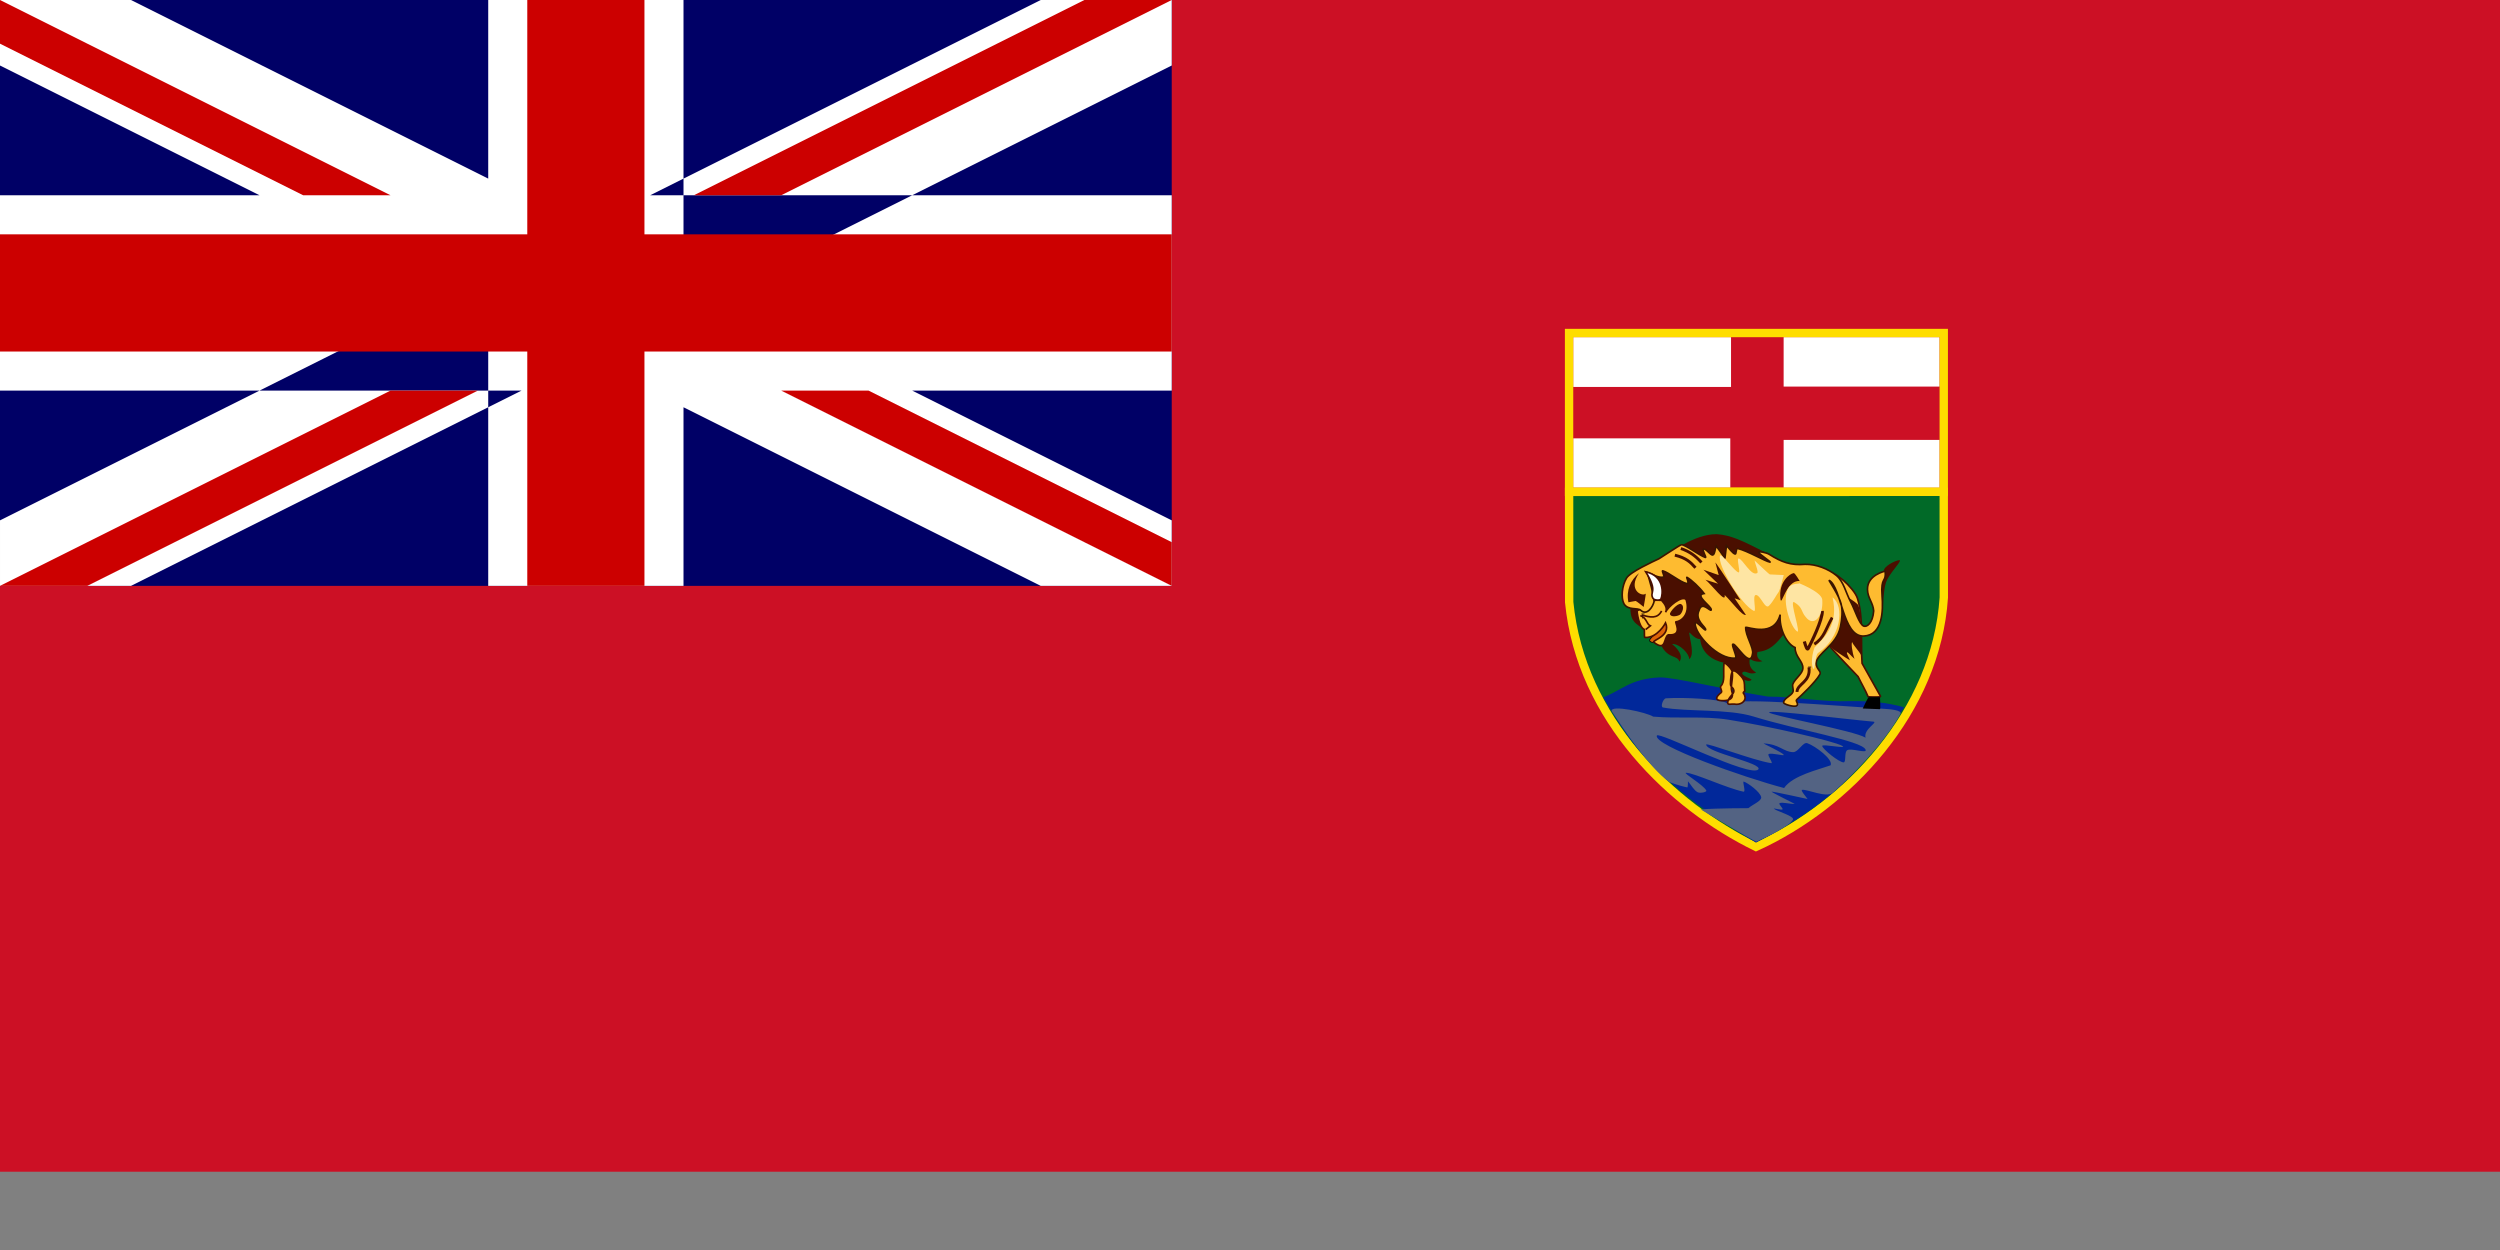 <svg width="280mm" height="140mm" xmlns="http://www.w3.org/2000/svg"><rect width="100%" height="100%" fill="#808080" stroke="none"/><rect width="280mm" height="496" font-size="12" fill="#cc1025" fill-rule="evenodd"/><path d="M664.213 208.225l158.585-.03.03 44.725c-3.227 48.49-40.827 87.989-79.509 105.567-35.325-17.233-74.218-53.974-79.076-103.601l-.03-46.661z" fill="#016a28" fill-rule="evenodd" stroke="#fedd00" stroke-width="3.543"/><path d="M796.944 259.172c.116.737.098-8.726 1.405-12.646 1.129-3.386 6.065-8.232 5.901-9.273-.117-.739-6.007 1.723-6.744 3.934-1.698 5.095-.727 16.942-.562 17.985z" fill="#4a0f00" fill-rule="evenodd"/><path d="M774.744 273.784c-.005.273 11.803 12.646 11.803 12.646 1.499 3.091 3.111 5.729 4.228 8.494.449.135 5.326.217 5.326-.064l-7.868-14.051c-.656-9.18.661-19.228-1.967-27.539-1.4-4.428-10.702-12.538-11.932-10.348-2.611 4.648.592 20.738.41 30.862z" fill="#febb30" fill-rule="evenodd" stroke="#4a0f00" stroke-width=".709"/><g font-size="12"><path fill="#006" d="M0 0h496v248h-496z"/><path d="M0 0v27.727l440.546 220.273h55.454v-27.727l-440.546-220.273h-55.454zm496 0v27.727l-440.546 220.273h-55.454v-27.728l440.546-220.272h55.454zm-289.333 0v248h82.667v-248h-82.667zm-206.667 82.667v82.667h496v-82.667h-496z" fill="#fff"/><path d="M0 99.2v49.6h496v-49.6h-496zm223.2-99.2v248h49.6v-248h-49.6zm-223.2 248l165.333-82.667h36.969l-165.333 82.667h-36.97zm0-248l165.333 82.667h-36.969l-128.364-64.182v-18.485zm293.697 82.667l165.333-82.667h36.969l-165.333 82.667h-36.969zm202.303 165.333l-165.333-82.667h36.969l128.364 64.181v18.485z" fill="#c00"/></g><path font-size="12" fill="#fff" fill-rule="evenodd" d="M755.025 142.721h66.016v20.921h-66.016zm-89.071-.001h66.805v21.077h-66.805zm.002 42.839h66.493v20.843h-66.493zm89.069.66h66.033v20.218h-66.033z"/><path font-size="12" stroke="#fedd00" stroke-width="3.537" d="M664.199 140.966h158.604v67.191h-158.604z" fill="none"/><path d="M702.446 286.756c5.759-.265 28.208 5.311 45.968 8.122 10.475-.066 23.262 2.379 34.344 1.922 8.06-.144 15.777.454 23.279 2.618-18.21 28.083-33.336 42.008-62.718 57.261-42.558-24.983-53.552-42.608-64.61-61.494 7.74-2.982 11.356-7.833 23.737-8.429z" fill="#01289a" fill-rule="evenodd"/><path d="M748.883 301.545c.483-1.152 32.615 2.94 44.175 3.939 2.007.263-4.345 3.26-3.359 6.781-4.554-2.928-41.281-9.611-40.816-10.72zm-47.531 9.816c-1.564 4.211 37.069 17.806 53.861 22.216 3.591-5.288 14.57-7.77 19.689-9.607 1.255-2.425-6.392-8.154-9.867-9.376-1.811-.637-3.833 3.845-5.992 3.798-4.074-.09-5.758-3.392-12.45-3.693-.597-.028 7.996 3.797 8.474 4.831.299.647-5.309-1.03-6.401-.306-.678.449 2.166 3.99 1.09 3.826-7.737-1.176-27.509-8.89-27.528-7.846.201 3.385 24.21 7.857 22.07 10.494-3.311 3.681-42.277-16.247-42.946-14.337zm36.682 23.766c-6.991-1.442-20.71-7.891-24.282-8.008-1.681-.056 7.268 5.044 8.524 7.491.38.739-2.653 1.257-3.616.775-1.62-.81-2.755-3.1-4.133-4.65 0 0 0 2.583-.259 2.583-.258 0-4.649-1.033-7.749-2.325-8.869-6.63-18.87-21.826-24.283-29.965-.701-2.883 14.756.507 17.566 2.325 10.537.938 21.348-.352 31.774 1.291 16.353 2.577 44.699 9.02 48.307 11.109 2.318 1.407-8.563-.974-8.525-.001.049 1.265 7.038 6.921 9.042 6.975 1.182.032.212-4.386 1.549-5.166 1.763-1.028 8.661 1.655 7.75-.259-1.516-3.729-28.918-8.283-47.273-13.949-10.981-3.439-28.552-1.949-38.491-3.875-1.169-.227.061-3.793 1.292-3.875 7.811-.521 23.406.36 25.833 2.066 6.614-2.309 43.842.945 65.614 2.325 2.683.17 8.884.501 7.75 2.325-7.133 12.556-19.941 25.582-28.674 33.324-2.805 2.161-10.662-1.613-12.917-1.291-.759.108 1.55 2.841 2.325 3.874 0 0-15.241-3.358-15.241-3.099 0 .258 9.817 5.166 9.817 5.166-1.895.172-5.487-.944-6.459-.258-.492.347 1.636 2.239 1.292 2.583-.431.431-4.028-.67-3.616-.258 1.052 1.052 8.88 3.109 8.008 4.65-1.711 3.023-12.832 8.094-15.5 9.299-2.04-.843-23.766-13.691-23.507-13.691 7.233-.517 20.149-.517 20.149-.517 1.808-1.55 5.696-3.078 5.425-4.65-.375-2.174-5.618-6.046-7.362-6.587-.753-.234 1.017 4.5-.13 4.263z" fill="#536383" fill-rule="evenodd"/><path d="M690.174 257.822c-.007 5.637 3.052 6.376 4.462 7.815 2.895 2.953 6.666 4.45 8.783 8.008 2.983 5.318 6.699 3.618 7.492 6.459 1.156-1.532.968-4.094-3.1-7.492 3.227-.185 7.394 4.272 7.233 6.458 2.367-1.948.385-7.894 0-11.108-.139-1.066 2.051 2.647 4.65 2.584.584 5.893 5.131 9.022 10.332 10.074 2.652 4.258 9.497 9.006 11.367 7.233.646-.434-4.743-1.794-3.766-3.213 1.249-1.183 2.939 1.372 5.762.062-3.195-1.999-2.837-3.781-2.771-6.148 1.129 1.693 4.799 1.773 5.425 1.291-1.874-.512-2.614-2.151-2.067-3.875 5.425-.487 7.931-3.548 11.108-7.491 1.841.263 18.036 3.031 18.976 4.458.514 1.376 8.252 6.115 9.041 6.575-.294-.912-1.627-3.037-1.231-3.345.379-.295 1.548 1.408 3.161 2.72-1.035-2.821-1.5-6.889-.967-7.05.387 1.229 2.654 3.475 3.804 5.561-.001-4.27.471-16.835-1.212-21.117-.739-2.382-27.868-16.69-42.422-23.967-5.94-2.97-11.392-5.837-17.566-6.201-4.753-.022-9.701 1.969-13.691 4.134-6.17 3.346-12.203 7.197-17.824 11.366-2.043 1.514-4.779 3.338-5.43 5.617-.899 3.146-1.253 7.386.451 10.592z" fill="#4a0f00" fill-rule="evenodd"/><path d="M698.503 271.532c-1.246-1.28 3.866-3.346 6.599-8.743 4.388 5.216-4.501 10.646-6.599 8.743z" fill="#dc6207" fill-rule="evenodd" stroke="#000" stroke-width=".354"/><path d="M692.97 258.61s.562 6.744 3.091 7.868c0 2.529 0 3.372.281 3.372 5.339.281 8.712-6.182 8.712-6.182 2.248 5.526-5.276 7.169-5.058 8.149 5.496 4.359 4.121-2.061 6.182-3.091 6.744.562 2.382-5.834 3.323-5.504 2.096-.165 6.21-3.176 4.264-9.39-1.686-2.046-7.868 3.092-8.711 5.34 1.381-2.871-2.529-5.34-1.686-5.34 1.967.843-2.529-.28-3.372.563l-7.026 4.215z" fill="#febb30" fill-rule="evenodd" stroke="#4a0f00" stroke-width=".709"/><path d="M711.749 230.587c-.541.033-8.288 5.227-9.467 5.917-2.494 1.194-12.361 5.654-13.807 8.284-1.858 3.096-2.389 8.218-1.051 10.782 1.727 2.937 5.7 1.524 7.1 2.761 2.783 2.589 5.252-1.787 5.654-3.681-.126-3.12-1.901-8.881-2.893-12.36 1.956.674 4.855 2.561 6.969 1.972.604-.059-1.004-2.803-.394-2.63 2.633.747 7.314 4.763 10.124 5.391 1.427.172-.382-2.923.132-2.63 1.941 1.109 5.293 4.228 7.232 6.838-4.437.677 3.443 5.556 3.024 6.969-.283.954-3.914-4.015-5.128.131-2.094 4.349 3.117 7.135 2.761 8.284-.214.692-4.34-4.437-4.471-2.761 0 4.673 9.717 15.432 16.963 14.726 1.282-.056-1.825-5.664-.921-5.917 1.288-.36 7.372 10.637 8.284 4.077.618-2.424-3.073-7.793-2.893-11.177.959-.297 12.062 4.419 14.595-5.391-.517 5.778 2.677 12.401 6.311 13.938-.04 3.941 3.484 5.851 3.288 8.81-.155 2.344-3.233 4.258-4.208 6.574-.427 1.015.404 2.408 0 3.419-.647 1.618-3.87 2.639-3.944 4.47-.033.768 4.329 1.949 5.391 1.446 1.352-.723-.531-2.062.131-2.63 1.602-1.467 8.03-7.434 9.862-10.781.711-1.299-1.672-2.21-1.578-4.734.161-4.127 8.634-7.368 10.256-15.384.643-3.075 1.011-6.701.264-9.73-.875-3.546-5.388-10.143-5.129-9.993 5.476 3.043 5.677 24.082 14.727 23.668 8.102-.377 8.253-10.902 7.758-16.962-.637-8.59 1.797-5.304 1.315-10.519 0 0-7.627 1.578-7.495 7.757.08 3.681 2.367 5.523 2.63 9.073-.392 5.29-2.918 6.949-4.208 6.443-1.953-.765-3.678-6.839-5.523-10.256-2.012-3.728-2.994-8.663-6.048-11.177-3.389-2.789-8.586-4.844-13.281-4.733-6.039.534-9.929-.92-15.121-4.208-1.326-.827-4.639-1.382-4.602-.92.051.633 5.753 4.366 4.865 4.207-2.049-.367-9.495-4.815-13.675-5.785-.729-.169-.521 2.5-1.051 2.367-1.047-.262-2.455-2.367-3.682-3.55 0 0-.658 5.654-.658 5.391 0-.263-3.681-5.26-3.681-5.26-.482 1.271-.609 3.609-1.447 3.813-.959.234-2.99-2.91-3.944-2.498-.732.391 1.529 3.737.789 3.55-2.494-.86-8.547-5.496-10.125-5.391z" fill="#febb30" fill-rule="evenodd" stroke="#3a1400" stroke-width=".709"/><path d="M729.763 280.816c-.402 4.437.57 7.576-1.315 9.598-.602.694.835 2.167.132 2.762-1.221.923-3.997 3.521.92 3.418 4.682-.101 3.995-2.74 3.55-4.076-.646-2.07.833-5.92.132-8.415-.395-1.406-3.339-4.148-3.419-3.287zm8.152 6.706c.775 1.361.439 3.331.657 4.996 0 0-.657.526-.657.789s.527.263.79 1.841c.173 1.913-2.107 3.425-4.603 2.893-.921-.149-2.762.513-2.762-.526 0-2.235 2.711-3.692 2.63-4.997-.114-1.659-1.446-1.446-1.446-3.023 0-1.946.214-5.162 1.183-5.523.915-.34 3.362 2.063 4.208 3.55z" fill="#febb30" fill-rule="evenodd" stroke="#4a0f00" stroke-width=".709"/><path d="M726.129 238.096c.844.843 10.679 16.017 10.679 16.017l-2.529-.843 4.777 7.026c-1.592.562-5.995-5.621-8.992-8.431.655 4.028-5.433-4.309-8.15-6.463l5.339 1.686-6.182-5.901 6.464 2.248-1.406-5.339zm27.539 15.455c-.843-7.306 3.935-10.678 5.621-10.959.556-.079 2.529 3.372 2.529 3.372-5.808-.562-7.708 11.272-8.15 7.587zm-59.855-10.959c-3.586 3.023-5.527 7.213-4.496 12.365 0 0 2.81-.562 3.091-.562.281 0 3.372 2.529 3.372 2.529s1.062-5.796.843-5.621c-1.405 1.405-7.752-1.431-2.81-8.711z" fill="#4a0f00" fill-rule="evenodd"/><path d="M708.988 235.005c4.871 1.218 6.65 2.997 8.711 5.339" stroke="#480f00" stroke-width="1.24" fill="none"/><path d="M711.517 232.195c3.84 1.311 6.276 3.185 8.711 5.901" stroke="#4a0f00" stroke-width="1.24" fill="none"/><path d="M771.372 258.61c.281 3.606-4.83 13.778-5.936 15.912-.452.755-.948-.551-1.651-2.986" stroke="#4a0f00" stroke-width="1pt" fill="none"/><path d="M775.587 261.42c-2.81 4.871-3.372 8.617-7.587 11.24" stroke="#4a0f00" stroke-width="1.24" fill="none"/><path d="M766.033 282.214v.281" stroke="#000" stroke-width="1pt" fill="none"/><path d="M760.694 292.893c0-3.466 5.901-4.122 5.058-10.398" stroke="#4a0f00" stroke-width="1.24" fill="none"/><path d="M728.097 235.286c-1.255 3.922 8.991 20.795 14.331 23.324 1.284.571-.839-6.699.843-6.745 1.986-.065 3.934 6.463 5.62 4.496 1.709-1.709 3.372-5.058 3.934-5.62.562-.562 2.248-7.306 2.248-7.306s-5.62-.281-5.901-.281c-.281 0-6.463-5.901-6.463-5.901.375 1.78 1.793 4.901 1.124 5.339-2.579 1.504-6.218-6.123-7.868-6.182-.973-.035.941 6.035 0 5.901-1.682-.24-7.476-8.603-7.868-7.025zm29.225 13.207c-3.548 4.789.435 16.255 3.091 18.547 2.672 2.83-3.373-13.685-.843-12.083 3.648 2.207 2.751 3.87 4.777 6.182 3.459 4.584 7.565-.278 7.025-7.307-.273-3.408-10.935-7.42-10.678-7.306 2.81 1.124-1.437-.265-3.372 1.967z" fill="#fee5a3" fill-rule="evenodd"/><path d="M703.087 253.551c.777-1.684 1.847-9.669-6.464-11.521 5.501 8.783 1.422 8.264 3.092 11.24.485.864 3.025 1.032 3.372.281z" fill="#feffff" fill-rule="evenodd" stroke="#4a0f00" stroke-width=".709"/><path d="M695.499 260.015v-.281" stroke="#000" stroke-width="1pt" fill="none"/><path d="M703.368 258.61c-1.686 3.372-4.778 2.81-8.431 1.686" stroke="#4a0f00" stroke-width=".709" fill="none"/><path d="M695.218 261.139h.281" stroke="#000" stroke-width="1pt" fill="none"/><path d="M696.623 266.478l1.967-1.545c-1.686-.797-1.405-3.279-4.215-4.356" stroke="#4a0f00" stroke-width=".709" fill="none"/><path d="M791.02 295.139l4.8.002s.281 5.058 0 5.058l-7.306-.281s2.225-4.779 2.506-4.779z" fill-rule="evenodd"/><path d="M775.72 252.883c5.261 3.741 3.516 17.138-6.08 23.5-1.362 1.02-1.284 7.011-1.87 6.781-.781-.26-1.386-4.376.35-9.119 4.574-4.374 10.241-10.163 7.6-21.162z" fill="#fee5a3" fill-rule="evenodd"/><path d="M706.917 259.984c-.293-.827 3.324-4.865 4.619-4.289 1.822.884.511 3.758-.33 4.454-.753.623-3.919 1.347-4.289-.165z" fill="#490f00" fill-rule="evenodd"/></svg>